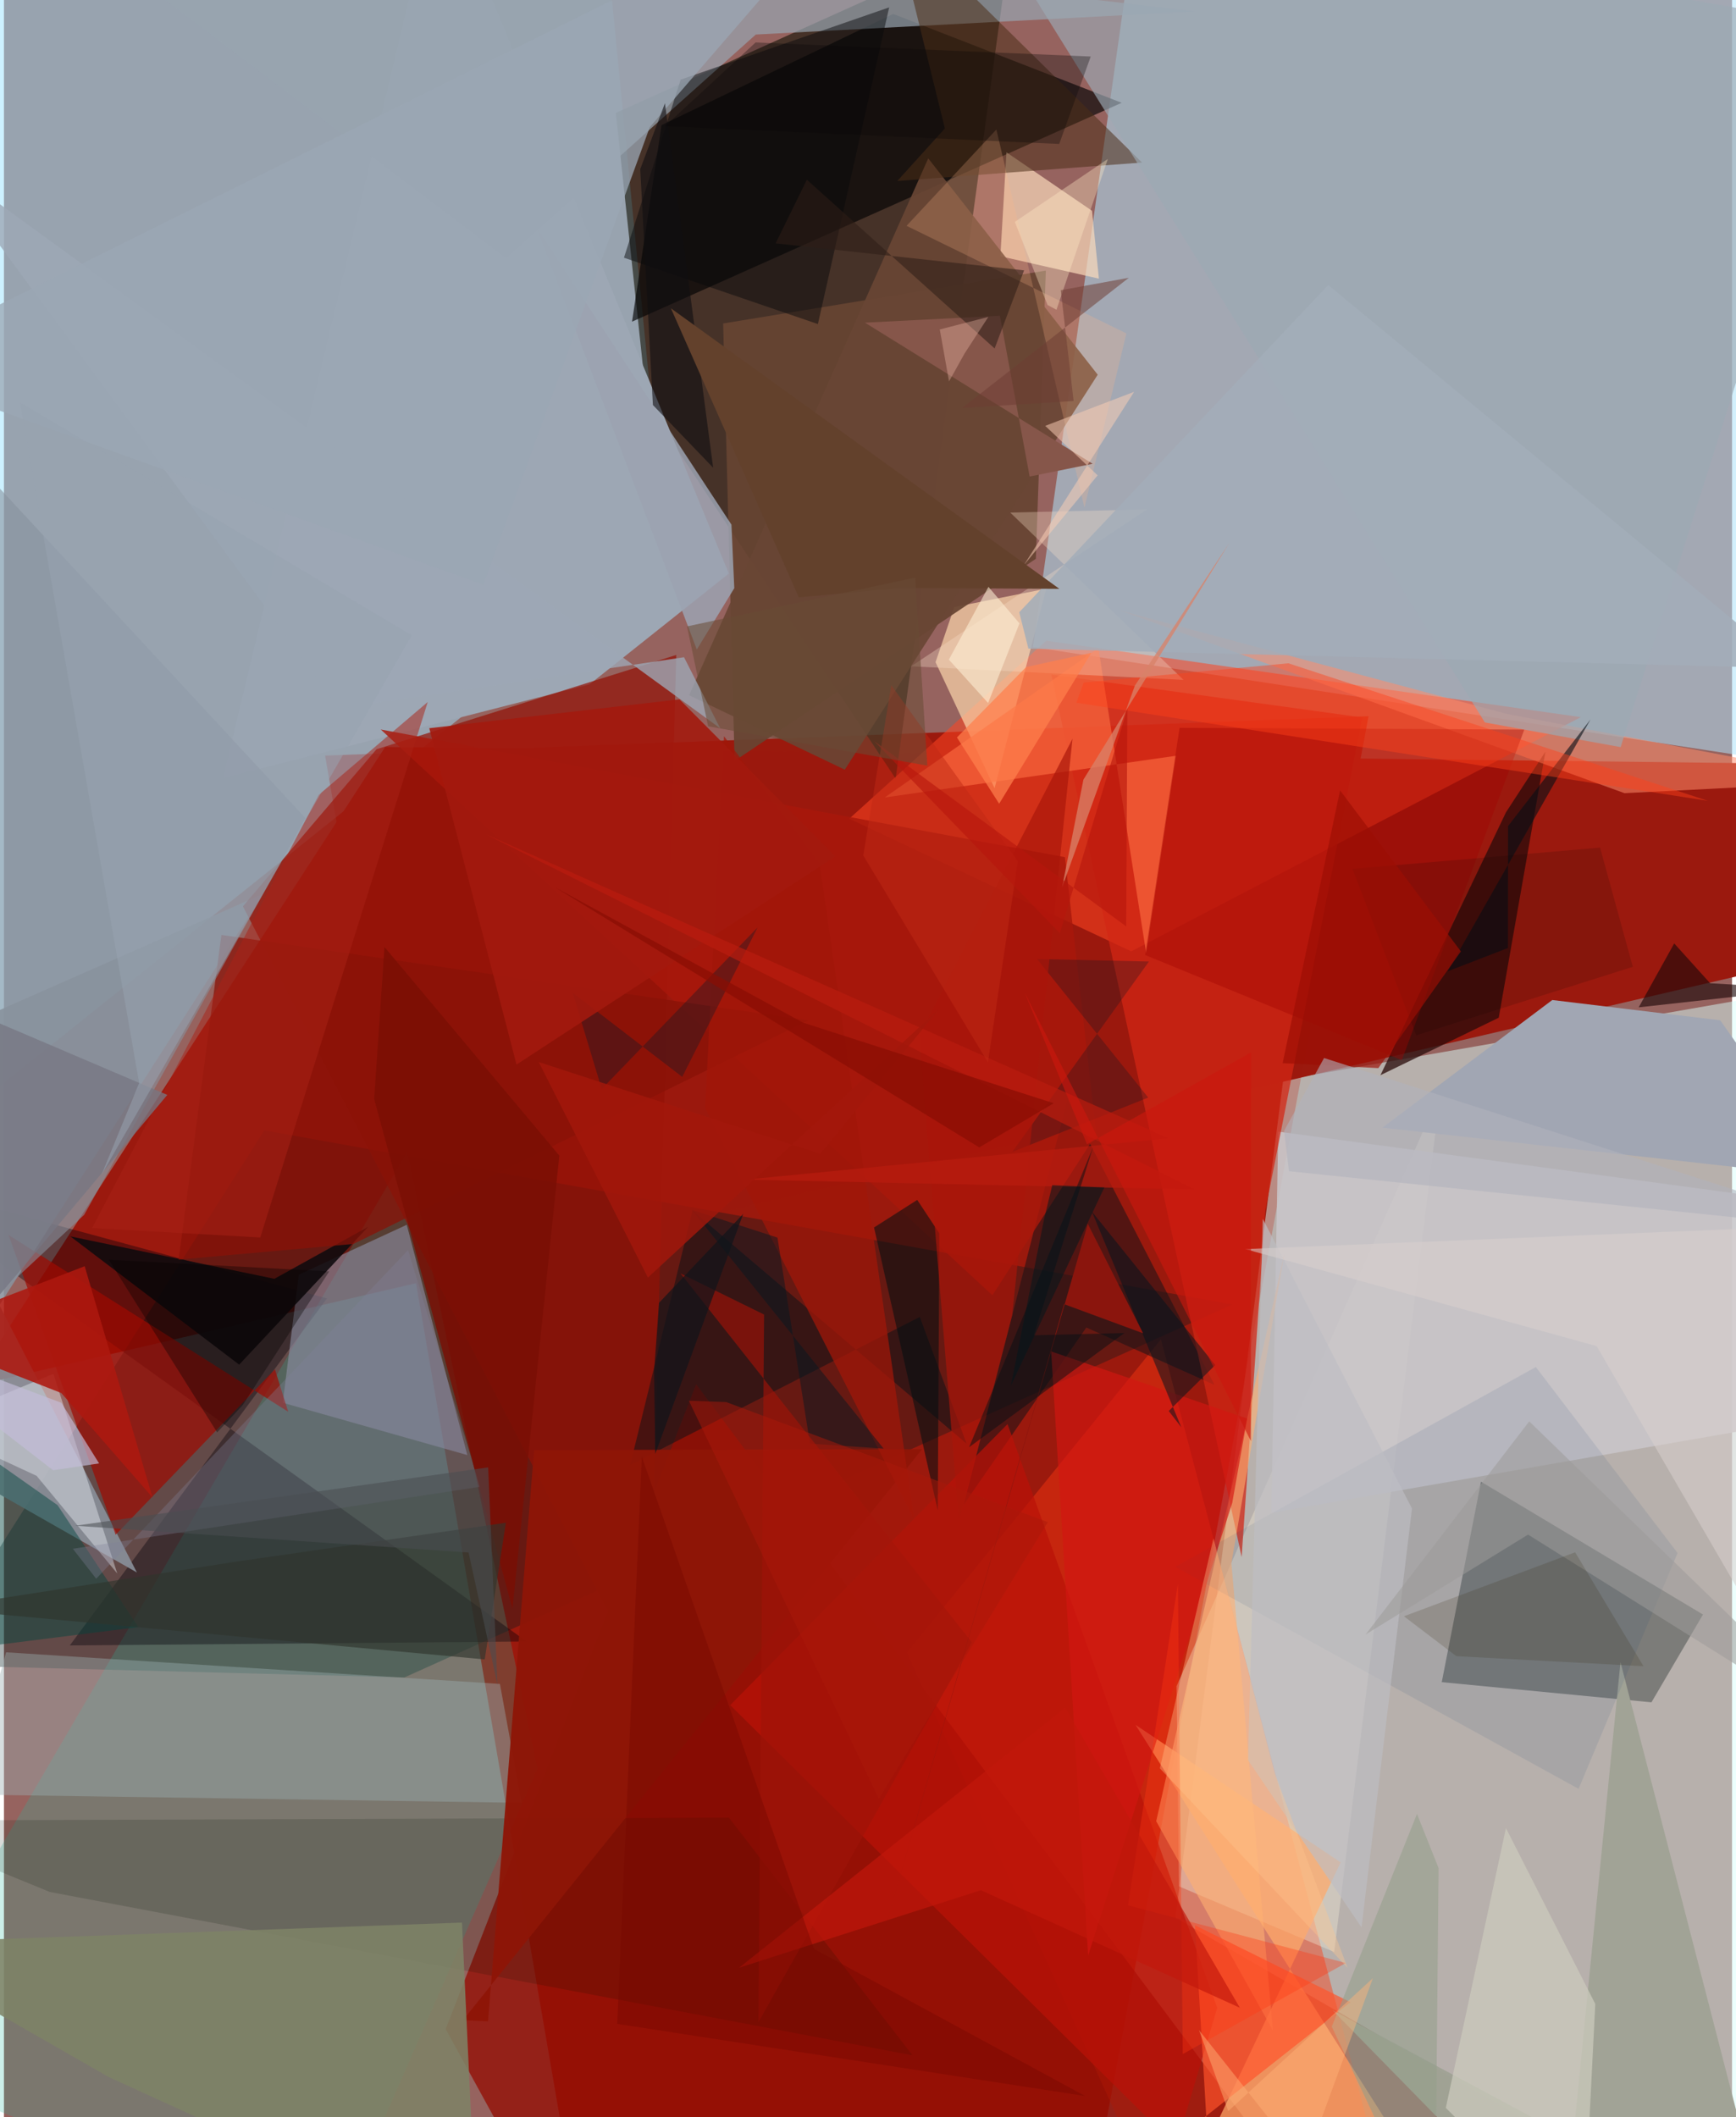 <svg xmlns="http://www.w3.org/2000/svg" width="228" height="278" viewBox="0 0 836 1024"><path fill="#96635f" d="M0 0h836v1024H0z"/><path fill="#9b0d01" fill-opacity=".863" d="M531.181 1037.257l128.962-690.852-504.777 19.053 124.053 719.844z"/><path fill="#d9fffb" fill-opacity=".494" d="M840.952 1086l30.971-607.863-253.062 44.227-52.116 405.184z"/><path fill="#aee4f9" fill-opacity=".541" d="M861.312 368.598l-363.49-55.633 51.016-361.36L898-62z"/><path fill="#9ce3ff" fill-opacity=".498" d="M-62-2.502v575.86l382.276-305.742-31.672-324.64z"/><path fill="#9b190e" fill-opacity=".992" d="M890.543 460.075L-16.172 670.716l200.608-309.44L898 369.774z"/><path fill="#111104" fill-opacity=".6" d="M431.369 376.614l-120.32-181.313L296.02 54.624l191.36-86.261z"/><path fill="#001a1c" fill-opacity=".337" d="M125.953 546.716L-38.062 805.284l231.755 6.053 400.643-180.414z"/><path fill="#ff3a11" fill-opacity=".427" d="M544.128 1036.257L436.843 799.305l122.866-151.529L675.262 1086z"/><path fill="#f42" fill-opacity=".545" d="M545.338 460.138L762.84 346.862l-258.59-36.976-95.315 86.09z"/><path fill="#24bda0" fill-opacity=".231" d="M-62 996.765l257.077-439.692 63.058 298.399L157.056 1086z"/><path fill="#525755" fill-opacity=".58" d="M821.945 780.89l-107.392-64.248-18.99 96.958 101.443 9.752z"/><path fill="#040404" fill-opacity=".655" d="M430.195 6.755L318.12 60.505l-14.266 95.064L540.714 49.72z"/><path fill="#940e03" fill-opacity=".765" d="M213.688 981.403L271.038 1086l342.564-43.398-278.736-373.109z"/><path fill="#050208" fill-opacity=".38" d="M-59.877 569.395l312.753 224.54-221.022 1.907 124.426-167.85z"/><path fill="#ffd9ad" fill-opacity=".675" d="M504.223 284.712l-24.987 96.517-28.564-60.964 9.063-26.647z"/><path fill="#8a929c" fill-opacity=".886" d="M64.319 760.557l-109.46-62.305L125.353 432.33-62 514.959z"/><path fill="#9da7b4" fill-opacity=".992" d="M105.964 376.41l177.346-45.423 67.364-53.584L210.685-62z"/><path fill="#eee8d4" fill-opacity=".396" d="M643.527 944.116l-75.102-31.746-1.155-96.852 127.614-287.139z"/><path fill="#674532" fill-opacity=".922" d="M499.207 270.27l-145.75 97.755-5.538-211.573 156.114-25.583z"/><path fill="#921206" fill-opacity=".706" d="M115.585 438.359l196.304 378.88 13.337-500.46-144.992 45.61z"/><path fill="#97a4af" fill-opacity=".706" d="M242.912 124.88L-3.703-62 576.265 5.527 363.72 16.702z"/><path fill="#8a8ca0" fill-opacity=".639" d="M142.627 616.527l52.235-24.14 29.296 111.376-89.274-25.296z"/><path fill="#290b0a" fill-opacity=".749" d="M745.723 363.54L723.13 492.235 665.9 520.03l60.716-127.11z"/><path fill="#fadbbc" fill-opacity=".694" d="M484.976 73.669l41.394 28.28 3.338 32.83-47.665-10.843z"/><path fill="#9f0a01" fill-opacity=".694" d="M54.043 742.298L2.207 597.307l135.298 85.505-6.425-20.52z"/><path fill="#c9c6c9" fill-opacity=".875" d="M898 585.387l-281.539-38.071-3.335 184.357L898 682.063z"/><path fill="#1c1317" fill-opacity=".561" d="M523.618 642.07l61.982 27.742-71.132-137.862-50.18 195.828z"/><path fill="#d22615" fill-opacity=".737" d="M610.178 585.8L598.76 753.103 506.724 326.29l150.374 20.706z"/><path fill="#ffa96a" fill-opacity=".722" d="M646.649 900.762l-99.244-66.521 131.63 207.917L558.708 1086z"/><path fill="#9cb0b1" fill-opacity=".412" d="M239.935 814.454l10.476 57.5-268.37-4.025L1.02 799.157z"/><path fill="#b91208" fill-opacity=".718" d="M351.339 824.713l134.166-135.945 101.446 282.34-19.905 66.969z"/><path fill="#a1a6b3" d="M666.87 545.402l217.087 24.246-53.682-76.169-81.235-9.812z"/><path fill="#ff8d6a" fill-opacity=".529" d="M727.102 345.316l-187.318-50.1 244.198 88.415L898 377.84z"/><path fill="#a0a295" fill-opacity=".984" d="M854.863 1086L642.635 972.179 754.03 1086l27.997-282.09z"/><path fill="#041218" fill-opacity=".475" d="M333.104 585.523l132.571 112.73-22.61-61.32-140.105 71.594z"/><path fill="#694634" fill-opacity=".906" d="M331.458 336.264l115.68-259.666 81.987 104.633-122.347 191.034z"/><path fill="#0f0b0e" fill-opacity=".886" d="M130.825 618.514l-98.687-20.513 81.66 62.036 62.347-66.629z"/><path fill="#050f00" fill-opacity=".153" d="M350.717 879.127L-62 880.554l84.138 34.51 417.394 79.029z"/><path fill="#f2f9fd" fill-opacity=".392" d="M15.81 713.82l39.005 47.226-30.892-96.598-60.31 25.16z"/><path fill="#f8663e" fill-opacity=".706" d="M566.975 365.543l-140.873 20.164 103.362-72.26L552.56 460.91z"/><path fill="#00443e" fill-opacity=".459" d="M-62 802.952l127.036-15.99-39.107-58.98-79.299-55.865z"/><path fill="#a8180c" fill-opacity=".82" d="M182.284 352.832l330.993 61.756 15.147 134.089-50.231 77.813z"/><path fill="#000f12" fill-opacity=".549" d="M441.816 580.35l10.691 16.17-.755 133.997-30.83-136.829z"/><path fill="#a10300" fill-opacity=".388" d="M676.232 512.77l59.27-159.905-166.783-.832-16.649 109.864z"/><path fill="#881208" fill-opacity=".741" d="M105.18 452.179L84.515 609.234l84.582-7.593 220.073-108.13z"/><path fill="#8e1507" fill-opacity=".957" d="M444.145 700.938l-222.09 276.115 12.132.625 22.266-276.334z"/><path fill="#4c2d18" fill-opacity=".533" d="M429.932-40.166L455.19 62.12l-23.01 25.412 118.374-8.916z"/><path fill="#ffb071" fill-opacity=".592" d="M613.872 982.051L593.793 756.18l25.535-149.377-61.909 274.056z"/><path fill="#828198" fill-opacity=".329" d="M44.619 763.562l150.872-158.91 34.825 114.454L33.32 749.088z"/><path fill="#87919e" fill-opacity=".584" d="M-28.8 207.368L-62 681.516 38.815 587.55l107.013-191.84z"/><path fill="#ff542b" fill-opacity=".682" d="M502.222 1086l79.914-53.911-5.953-100.917 75.215 37.204z"/><path fill="#a11609" fill-opacity=".733" d="M339.215 535.905l101.14 199.051-45.805-317.408-46.204-61.435z"/><path fill="#ad180f" fill-opacity=".878" d="M27.724 673.75l44.137 50.517-32.804-111.84-84.605 32.628z"/><path fill="#133e72" fill-opacity=".09" d="M566.585 757.811l195.18 107.391 47.883-114.079-68.561-89.943z"/><path fill="#f8e0cb" fill-opacity=".318" d="M552.962 246.381l-114.088 75.89 131.773 6.562-83.835-80.927z"/><path fill="#9ca9b4" fill-opacity=".663" d="M716.416 349.419l65.684 11.938 110.22-348.09L460.804-62z"/><path fill="#9ca3b0" fill-opacity=".855" d="M353.315 284.478l-1.375-30.735-94.136-143.454 77.376 203.879z"/><path fill="#7e8266" fill-opacity=".875" d="M-62 940.034l112.625 64.517L228.871 1086l-7.286-156.11z"/><path fill="#20090a" fill-opacity=".639" d="M825.413 475.568l46.402 2.68-80.976 8.963 17.182-30.914z"/><path fill="#07090b" fill-opacity=".478" d="M299.946 124.645l27.423-86.127L428.236 3.566 393.764 156.74z"/><path fill="#cccbbd" fill-opacity=".725" d="M726.622 884.192l43.213 85.031L763.953 1086l-66.426-66.496z"/><path fill="#ffb889" fill-opacity=".231" d="M480.116 62.625l42.587 182.854 20.306-84.216-106.36-52.034z"/><path fill="#d21611" fill-opacity=".655" d="M601.43 686.08l-94.819-32.44 17.894 292.157 69.708-218.916z"/><path fill="#031a2d" fill-opacity=".329" d="M364.573 448.584l-75.39 78.128-14.077-46.595 53.018 40.739z"/><path fill="#001625" fill-opacity=".263" d="M499.793 463.837l54.114 1.216-66.117 92.128 65.765-26.328z"/><path fill="#86564a" d="M416.52 156.062l65.301-3.333 14.376 77.747 30.463-6.155z"/><path fill="#031923" fill-opacity=".478" d="M374.2 598.587l15.725 99.64 35.637 2.418-92.737-115.449z"/><path fill="#9da7b6" fill-opacity=".788" d="M162.39 342.573l166.608-24.69 17.504 34.372L-33.462 75.842z"/><path fill="#01141f" fill-opacity=".514" d="M569.555 690.293l-6.059-7.841 22.488-22.224-59.681-74.255z"/><path fill="#a3190e" fill-opacity=".89" d="M205.761 352.21l42.2 162.676 154.262-100.693-75.417-75.933z"/><path fill="#9ba7b3" fill-opacity=".757" d="M231.935 282.818L312.42 61.511 419.185-62-62 177.064z"/><path fill="#7a0f04" fill-opacity=".824" d="M179.092 531.525l66.918 246.588 22.67-219.19-84.582-100.874z"/><path fill="#9f1408" fill-opacity=".643" d="M364.991 978.077l2.747-342.266-40.43-19.89L468.25 794.32z"/><path fill="#091016" fill-opacity=".608" d="M698.398 469.793l69.138-121.818-39.89 51.562-.072 58.984z"/><path fill="#ff401b" fill-opacity=".439" d="M522.346 330.112l-3.538 9.77 305.52 47.464-202.973-66.537z"/><path fill="#939d8a" fill-opacity=".565" d="M694.028 903.533l-10.437-26.202-41.239 102.882L692.276 1086z"/><path fill="#30342c" fill-opacity=".639" d="M232.585 802.61l10.232-66.113-131.616 18.983-144.157 22.482z"/><path fill="#8b150d" d="M524.337 591.913L420.82 951.577l92.025-320.806 38.234 14.09z"/><path fill="#a82216" fill-opacity=".51" d="M152.263 384.46l52.748-44.929-81.01 259.005-81.32-4.58z"/><path fill="#767782" fill-opacity=".769" d="M-51.795 473.783l130.82 55.781-72.437 86.47L-62 696.74z"/><path fill="#a91509" fill-opacity=".675" d="M461.946 735.607l25.811-99.545 29.185-278.775-74.156 143.542z"/><path fill="#b91c0f" fill-opacity=".702" d="M232.99 403.44l343.184 171.884-217.356-4.793 204.692-19.953z"/><path fill="#2d1d17" fill-opacity=".557" d="M388.42 86.913l90.838 81.628 14.25-37.783L373.3 117.71z"/><path fill="#100e11" fill-opacity=".6" d="M313.941 195.896l29.151 30.32L319.761 49.93l-11.952 31.886z"/><path fill="#bdbec4" fill-opacity=".655" d="M681.167 729.622l-24.41 202.58-54.947-80.967 7.197-261.71z"/><path fill="#faceb5" fill-opacity=".525" d="M493.405 273.32l35.687-43.417-25.36-23.933 43.003-16.463z"/><path fill="#030000" fill-opacity=".349" d="M115.468 679.66l-12.344 13.143L50.7 609.275l106.66 5.648z"/><path fill="#a3adb9" fill-opacity=".855" d="M491.154 296.125L640.657 137.83l224.054 185.35-369.118-9.457z"/><path fill="#001115" fill-opacity=".467" d="M542.044 644.739l-43.844 1.086 28.718-91.056-60.013 145.213z"/><path fill="#9d9b99" fill-opacity=".549" d="M737.316 742.232L898 842.736 737.883 687.472 658.73 790.545z"/><path fill="#63412c" d="M434.419 284.325l76.176.48L322.668 149.13l61.846 139.786z"/><path fill="#ffe9c5" fill-opacity=".365" d="M504.842 147.501l4.332 2.317 24.866-72.942-45.015 30.431z"/><path fill="#d8d0ce" fill-opacity=".545" d="M770.5 651.074L600.476 604.14 898 591.97v278.653z"/><path fill="#ff3912" fill-opacity=".349" d="M570.28 993.485l78.87-44.051-105.351-27.919 24.12-155.49z"/><path fill="#372b0f" fill-opacity=".176" d="M702.624 801.04l90.537 4.845-33.066-55.096-82.83 30.95z"/><path fill-opacity=".137" d="M772.147 409.967l15.849 57.64-104.788 33.146-30.847-80.5z"/><path fill="#c2170c" fill-opacity=".659" d="M597.882 971.075l-125.281-56.851-116.907 37.472 157.719-125.734z"/><path fill="#c4bcd9" fill-opacity=".663" d="M46.028 707.8l-22.238 3.313L-62 644.73l89.76 33.749z"/><path fill="#c12916" fill-opacity=".494" d="M429.27 331.405l61.215 85.162-14.463 97.262-60.312-100.083z"/><path fill="#0a0909" fill-opacity=".325" d="M510.504 69.629l-190.747-8.595 43.87-40.51 162.118 6.815z"/><path fill="#ffc58d" fill-opacity=".361" d="M650.004 951.772l-35.238-94.082-29.638-113.637-25.942 111.218z"/><path fill="#a2170b" fill-opacity=".824" d="M394.919 558.06l57.569-70.136-140.965 129.98-52.831-104.234z"/><path fill="#fff0d6" fill-opacity=".569" d="M476.107 340.007l-18.986-20.974 19.154-35.195 14.993 17.681z"/><path fill="#d98169" fill-opacity=".757" d="M522.217 377.068l-10.341 52.173 35.232-97.638 45.614-68.87z"/><path fill="#97a2b0" fill-opacity=".529" d="M7.743 194.548l189.538 112.727L47.194 568.187l18.221-44.398z"/><path fill="#ff7f4d" fill-opacity=".722" d="M526.06 315.726l-31.585 6.922-33.444 34.031 20.42 32.06z"/><path fill="#760802" fill-opacity=".443" d="M391.844 942.57l-83.27-238.026-11.883 274.342 226.37 34.888z"/><path fill="#10151a" fill-opacity=".698" d="M315.075 703.186l-.573-39.52 2.403-33.53L357.64 587.1z"/><path fill="#fac4b2" fill-opacity=".333" d="M476.211 153.287l-23.486 6.064 4.48 25.11 7.481-13.428z"/><path fill="#890e03" fill-opacity=".71" d="M386.503 494.583l-120.027-65.5 205.343 125.872 36.02-21.353z"/><path fill="#ffb478" fill-opacity=".459" d="M662.25 956.771l-32.88 89.78-51.26-64.688 14.16 39.202z"/><path fill="#a9180a" fill-opacity=".502" d="M423.244 870.023l-91.886-192.529 18.058.647L505 736.201z"/><path fill="#9b0e04" fill-opacity=".663" d="M704.81 460.154l-39.918 56.455-46.302-2.406 27.782-131.948z"/><path fill="#03171d" fill-opacity=".541" d="M532.342 574.323l-25.192-1.108-3.942 16.286-16.089 80.708z"/><path fill="#4a4d51" fill-opacity=".561" d="M34.461 737.951l190.302 12.94 13.986 63.935-4.5-105.11z"/><path fill="#b0b2bc" fill-opacity=".584" d="M621.656 566.473l-2.363-19.514 19.334-35.238L898 595.075z"/><path fill="#cb180d" fill-opacity=".616" d="M493.903 480.298l30.039 73.155 79.348-44.434L603.245 697z"/><path fill="#b6160d" fill-opacity=".604" d="M510.818 451.392l-89.855-92.966 121.955 89.665.548-105.412z"/><path fill="#6f3e34" fill-opacity=".529" d="M463.455 197.35l80.727-63-32.927 6.015 6.216 53.591z"/><path fill="#684c35" fill-opacity=".549" d="M446.703 370.328l-106.04-19.047-10.212-48.31 110.385-23.615z"/></svg>